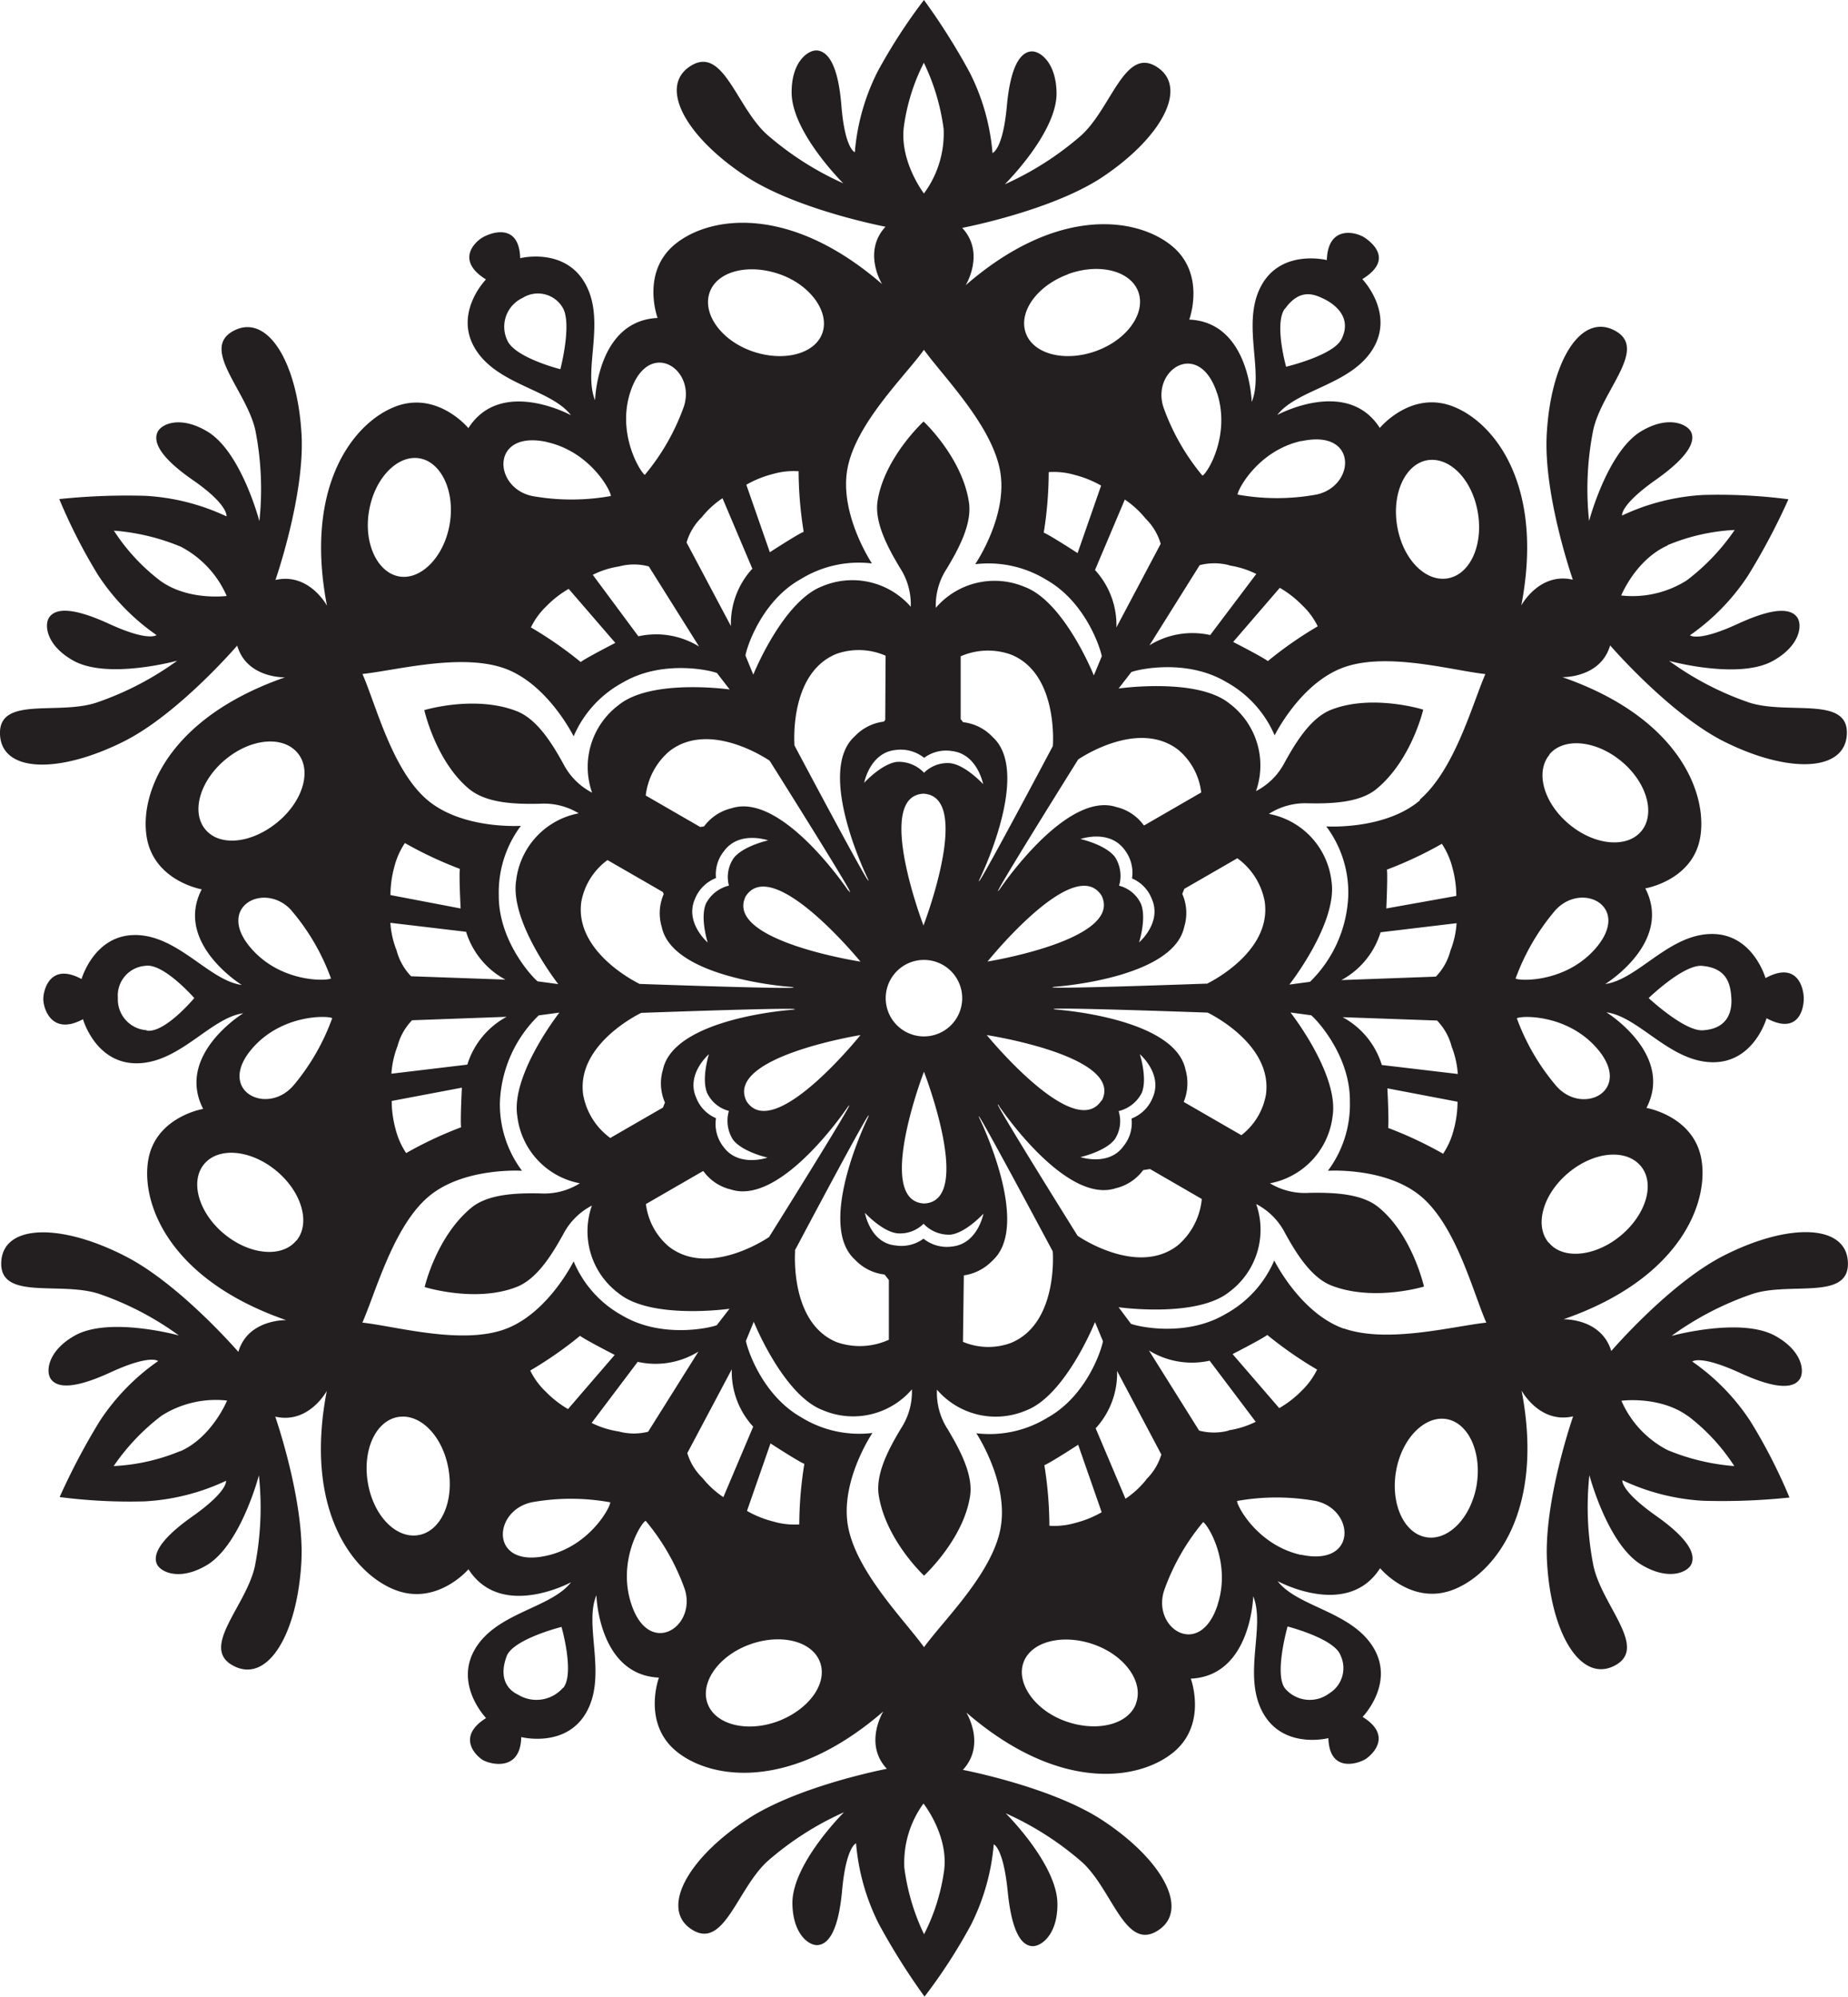 <svg xmlns="http://www.w3.org/2000/svg" viewBox="0 0 193.29 208.8"><defs><style>.cls-1{fill:#231f20;}</style></defs><g id="Layer_2" data-name="Layer 2"><g id="Layer_1-2" data-name="Layer 1"><path class="cls-1" d="M193.28,132c-.16-4-6.19-4.14-12.94-.72-5.69,2.87-11.81,10-11.81,10-1.05-3.45-5-3.32-5-3.32,12.21-4.23,15.21-12.16,14.43-16.71s-5.75-5.39-5.75-5.39c2.91-5.62-4.19-10-4.19-10,3.4.46,6.58,5.1,11,5.22s5.75-4.6,5.75-4.6c3.28,1.77,3.91-.9,3.89-2.1s-.74-3.87-4-2.1c0,0-1.33-4.73-5.76-4.61s-7.6,4.76-11,5.23c0,0,7.1-4.35,4.19-10,0,0,5-.83,5.75-5.38s-2.22-12.48-14.43-16.71c0,0,4,.12,5-3.32,0,0,6.12,7.09,11.81,10,6.75,3.41,12.78,3.27,12.95-.73s-6.06-2-10.15-3.27a31.61,31.61,0,0,1-8.44-4.38s7.26,2,10.86,0c2.89-1.61,3.09-3.79,2.53-4.56s-2-1.25-6.21.69-5,1.19-5,1.19a22.88,22.88,0,0,0,6.1-6.28,68.83,68.83,0,0,0,4.2-7.94,57,57,0,0,0-8.92-.45,22.8,22.8,0,0,0-8.48,2.15s-.25-1.07,3.52-3.73,4.09-4.18,3.7-5-2.37-1.78-5.21-.09c-3.55,2.12-5.46,9.39-5.46,9.39a31.56,31.56,0,0,1,.43-9.5c.91-4.19,5.82-8.54,2.24-10.42s-6.69,3.3-7.1,10.85c-.36,6.37,2.73,15.21,2.73,15.21-3.51-.81-5.39,2.69-5.39,2.69,2.44-12.69-2.92-19.25-7.26-20.85s-7.54,2.29-7.54,2.29c-3.41-5.33-10.72-1.36-10.72-1.36,2.11-2.71,7.71-3.14,10-6.91s-1.11-7.29-1.11-7.29c3.17-1.95,1.19-3.68.29-4.31s-3.89-1.4-4,2.32c0,0-4.75-1.21-6.86,2.68s.32,9-1,12.15c0,0-.21-8.33-6.53-8.61,0,0,1.76-4.73-1.79-7.68S110.73,21.37,101,29.83c0,0,2.09-3.37-.36-6,0,0,9.2-1.75,14.54-5.23C121.47,14.45,124.36,9.15,121,7s-4.73,4.26-7.9,7.15a31.94,31.94,0,0,1-8,5.12s5.35-5.29,5.41-9.43c0-3.3-1.75-4.56-2.68-4.46s-2.1,1.13-2.52,5.72S103.81,16,103.81,16a22.74,22.74,0,0,0-2.39-8.43A67.8,67.8,0,0,0,96.64,0a57.44,57.44,0,0,0-4.85,7.49,22.84,22.84,0,0,0-2.38,8.43S88.37,15.6,88,11s-1.58-5.63-2.52-5.72-2.72,1.16-2.68,4.46c.06,4.14,5.4,9.43,5.4,9.43a32,32,0,0,1-8-5.12C77,11.16,75.65,4.74,72.23,6.9s-.48,7.44,5.85,11.58c5.34,3.48,14.54,5.23,14.54,5.23-2.45,2.64-.36,6-.36,6-9.77-8.46-18.14-7.09-21.69-4.14s-1.79,7.68-1.79,7.68c-6.32.29-6.54,8.61-6.54,8.61-1.29-3.18,1.14-8.25-1-12.15S54.41,27,54.41,27c-.11-3.72-3-2.7-3.9-2.19s-2.85,2.45.32,4.41c0,0-3.43,3.51-1.11,7.28s7.92,4.21,10,6.92c0,0-7.31-4-10.73,1.35,0,0-3.2-3.88-7.54-2.29s-9.7,8.17-7.25,20.86c0,0-1.88-3.5-5.39-2.69,0,0,3.08-8.85,2.73-15.21-.42-7.56-3.56-12.71-7.1-10.85S25.8,40.85,26.71,45a31.75,31.75,0,0,1,.42,9.5s-1.9-7.27-5.45-9.38c-2.84-1.7-4.83-.78-5.21.08s-.07,2.39,3.7,5S23.69,54,23.69,54a22.81,22.81,0,0,0-8.49-2.15,68.22,68.22,0,0,0-9,.34,57.43,57.43,0,0,0,4.06,7.95,22.87,22.87,0,0,0,6.11,6.27s-.8.74-5-1.19-5.66-1.45-6.21-.68-.36,2.94,2.52,4.55c3.61,2,10.86,0,10.86,0a31.94,31.94,0,0,1-8.44,4.38C6.06,74.82-.16,72.75,0,76.79s6.2,4.14,13,.72c5.69-2.87,11.81-10,11.81-10,1,3.45,5,3.32,5,3.32C17.57,75.09,14.57,83,15.35,87.57S21.1,93,21.1,93c-2.91,5.62,4.19,10,4.19,10-3.4-.46-6.58-5.1-11-5.22s-5.76,4.6-5.76,4.6c-3.28-1.77-4,1.13-4,2.1s.87,3.87,4.15,2.1c0,0,1.33,4.73,5.76,4.61s7.6-4.76,11-5.23c0,0-7.1,4.35-4.19,10,0,0-5,.83-5.75,5.38s2.22,12.48,14.43,16.71c0,0-4-.12-5,3.32,0,0-6.12-7.09-11.81-10C6.33,127.88.29,128,.13,132s6.06,2,10.14,3.27a31.61,31.61,0,0,1,8.44,4.38s-7.25-2-10.86,0c-2.88,1.61-3.08,3.79-2.53,4.56s2,1.25,6.22-.69,5-1.19,5-1.19a23,23,0,0,0-6.11,6.28,69.64,69.64,0,0,0-4.19,7.94,57,57,0,0,0,8.91.45,22.81,22.81,0,0,0,8.49-2.15s.25,1.07-3.52,3.73-4.09,4.18-3.7,5,2.37,1.78,5.21.09c3.55-2.12,5.45-9.39,5.45-9.39a31.75,31.75,0,0,1-.42,9.5c-.91,4.19-5.82,8.54-2.24,10.42s6.68-3.3,7.1-10.85c.35-6.37-2.73-15.21-2.73-15.21,3.51.81,5.39-2.69,5.39-2.69-2.45,12.69,2.92,19.25,7.25,20.85S49,164.1,49,164.1c3.42,5.33,10.73,1.36,10.73,1.36-2.11,2.71-7.71,3.14-10,6.91s1.11,7.29,1.11,7.29c-3.17,2-1,4-.32,4.4s3.92,1.31,4-2.41c0,0,4.75,1.21,6.86-2.68s-.32-9,1-12.15c0,0,.22,8.33,6.54,8.61,0,0-1.76,4.73,1.79,7.68s11.92,4.32,21.68-4.14c0,0-2.09,3.37.37,6,0,0-9.2,1.75-14.54,5.24-6.33,4.13-9.22,9.43-5.85,11.57s4.73-4.26,7.91-7.15a31.78,31.78,0,0,1,8-5.12s-5.34,5.29-5.4,9.43c0,3.3,1.74,4.56,2.68,4.46s2.1-1.13,2.52-5.72,1.46-4.92,1.46-4.92a22.84,22.84,0,0,0,2.38,8.43,69.53,69.53,0,0,0,4.78,7.6,56.25,56.25,0,0,0,4.85-7.49,23,23,0,0,0,2.39-8.43s1,.32,1.46,4.92,1.58,5.63,2.52,5.72,2.72-1.16,2.68-4.46c-.06-4.14-5.41-9.43-5.41-9.43a31.94,31.94,0,0,1,8,5.12c3.17,2.89,4.49,9.31,7.9,7.15s.49-7.44-5.84-11.58c-5.34-3.48-14.54-5.23-14.54-5.23,2.45-2.64.36-6,.36-6,9.77,8.46,18.14,7.09,21.69,4.14s1.79-7.68,1.79-7.68c6.32-.29,6.53-8.61,6.53-8.61,1.3,3.18-1.13,8.25,1,12.15s6.86,2.68,6.86,2.68c.11,3.72,3.19,2.64,3.89,2.19s2.86-2.45-.31-4.41c0,0,3.42-3.51,1.11-7.28s-7.92-4.21-10-6.92c0,0,7.31,4,10.72-1.35,0,0,3.21,3.88,7.54,2.29s9.7-8.17,7.26-20.86c0,0,1.88,3.5,5.39,2.69,0,0-3.09,8.85-2.73,15.21.41,7.56,3.56,12.71,7.09,10.85s-1.32-6.22-2.23-10.41a31.56,31.56,0,0,1-.43-9.5s1.91,7.27,5.46,9.38c2.84,1.7,4.83.78,5.21-.08s.07-2.39-3.7-5.05-3.52-3.72-3.52-3.72a22.8,22.8,0,0,0,8.48,2.15,68.31,68.31,0,0,0,9-.34,56.87,56.87,0,0,0-4.07-7.95,22.75,22.75,0,0,0-6.1-6.27s.79-.74,5,1.19,5.67,1.45,6.22.68.36-2.94-2.53-4.55c-3.6-2-10.86,0-10.86,0a31.94,31.94,0,0,1,8.44-4.38C187.23,134,193.45,136.05,193.28,132ZM178,101c2.63.22,3,1.89,3.09,3.37s-.42,3.22-3,3.37c-1.92.11-5.65-3.37-5.65-3.37S176.05,100.87,178,101Zm-3.56-44a20.82,20.82,0,0,1,7-1.58,22.74,22.74,0,0,1-5,5.26,10.6,10.6,0,0,1-6.87,1.59S171.08,58.54,174.4,57.05Zm-40-24.76c1.56-2.13,3.05-1.45,4-1s3.08,1.83,1.87,4.23c-.86,1.71-5.79,2.88-5.79,2.88S133.25,33.84,134.38,32.29ZM58.61,38.61s-4.74-1.2-5.54-3a3.32,3.32,0,0,1,1.6-4.46,3,3,0,0,1,4.17,1C59.87,33.8,58.61,38.61,58.61,38.61ZM16.76,60.73a20.74,20.74,0,0,1-4.85-5.24,22.69,22.69,0,0,1,7,1.68,10.56,10.56,0,0,1,4.8,5.15S19.71,62.86,16.76,60.73Zm-1.43,47a3.22,3.22,0,0,1-3-3.37A3.11,3.11,0,0,1,15.2,101c1.89-.32,5.12,3.37,5.12,3.37S17.22,108.09,15.33,107.77Zm3.56,44a20.82,20.82,0,0,1-7,1.58,22.74,22.74,0,0,1,5-5.26,10.57,10.57,0,0,1,6.86-1.59S22.2,150.26,18.89,151.75Zm40,24.76a3.68,3.68,0,0,1-4.73.71c-.85-.4-2.09-1.5-1.17-4,.67-1.8,5.74-3.07,5.74-3.07S60.13,175,58.91,176.51Zm75.76-6.41s4.88,1.24,5.55,3a3.1,3.1,0,0,1-1.17,4,3.39,3.39,0,0,1-4.6-.49C133.23,175.14,134.67,170.1,134.67,170.1Zm27.4-91.18c1.51-1.82,4.89-1.49,7.55.72s3.58,5.49,2.07,7.3-4.89,1.49-7.55-.73S160.55,80.73,162.07,78.92ZM149.28,48.13c2.33-.4,4.7,2,5.29,5.45s-.82,6.5-3.15,6.9-4.69-2-5.28-5.45S147,48.53,149.28,48.13Zm-13.14-2c5.92-1.29,5.65,4.72,1.54,5.59a23.09,23.09,0,0,1-8.23,0C129.44,51.19,131.63,47.09,136.14,46.11Zm1.68,19.37a40.64,40.64,0,0,0-5.21,3.63c-.56-.43-3.63-2-3.63-2l4.88-5.66a11,11,0,0,1,2.34,1.82A7.72,7.72,0,0,1,137.82,65.48Zm-9.24-6.37a9.69,9.69,0,0,1,2.82.89l-4.82,6.39a8.51,8.51,0,0,0-6.35,1.07l5.25-8.38A6.1,6.1,0,0,1,128.58,59.11Zm-1.27-18c1.4,4.39-1,8.34-1.54,8.61a23.4,23.4,0,0,1-4.08-7.15C120.39,38.62,125.46,35.39,127.31,41.16ZM121.4,56.87l-4.63,8.74a8.49,8.49,0,0,0-2.24-6l3.12-7.37a9.87,9.87,0,0,1,2.18,2A6,6,0,0,1,121.4,56.87ZM120.47,94c1.1,2.47-1.33,4.55-1.33,4.55s.82-2.57.18-4.07a3.47,3.47,0,0,0-2.27-1.86,3.64,3.64,0,0,0-.43-3c-1-1.31-3.61-1.88-3.61-1.88s3-1.07,4.61,1.12a3.89,3.89,0,0,1,.78,3A3.8,3.8,0,0,1,120.47,94Zm-5.27-.38c2.35,4.64-11.91,6.93-11.91,6.93S112.35,89.27,115.2,93.63ZM117,116.19a3.69,3.69,0,0,0,2.41-1.88c.64-1.5-.19-4.07-.19-4.07s2.44,2.08,1.34,4.55a3.89,3.89,0,0,1-2.21,2.18,3.8,3.8,0,0,1-.83,2.87C116,122,113,121,113,121s2.64-.58,3.61-1.88A3.46,3.46,0,0,0,117,116.19Zm-1.79-1.11c-2.85,4.36-12-6.84-12-6.84S117.6,110.44,115.25,115.08ZM102.46,91.94s5.49-11.16,1.36-14.87a5,5,0,0,0-3.09-1.55l-.25-.32V68.63a7.15,7.15,0,0,1,5.26-.18c5,2,4.38,9.57,4.38,9.57S101.51,94.26,102.46,91.94Zm.37-9.94S101,80,99.4,79.81a3.47,3.47,0,0,0-2.75,1,3.63,3.63,0,0,0-2.83-1.14c-1.62.2-3.43,2.19-3.43,2.19s.59-3.15,3.27-3.43a3.92,3.92,0,0,1,3,.82,3.83,3.83,0,0,1,2.91-.71C102.24,78.85,102.83,82,102.83,82Zm-6.19,26.38a4,4,0,1,1,4-4A4,4,0,0,1,96.64,108.38Zm0,17.47c-5.19-.28,0-13.78,0-13.78S101.89,125.57,96.69,125.85ZM96.59,83c5.2.28,0,13.78,0,13.78S91.4,83.23,96.59,83Zm-4-7.72-.14.18A5,5,0,0,0,89.4,77c-4.13,3.71,1.36,14.87,1.36,14.87.95,2.32-7.66-13.91-7.66-13.91s-.63-7.54,4.38-9.58a7,7,0,0,1,5.15.19ZM72.82,114.79c-1.1-2.47,1.33-4.55,1.33-4.55s-.82,2.57-.18,4.07a3.47,3.47,0,0,0,2.27,1.86,3.67,3.67,0,0,0,.42,3c1,1.31,3.62,1.88,3.62,1.88s-3,1.07-4.61-1.12a3.89,3.89,0,0,1-.78-3A3.8,3.8,0,0,1,72.82,114.79Zm5.27.38C75.74,110.53,90,108.24,90,108.24S80.94,119.53,78.09,115.17ZM76.24,92.61a3.68,3.68,0,0,0-2.4,1.88c-.64,1.5.18,4.07.18,4.07S71.59,96.48,72.69,94a3.89,3.89,0,0,1,2.2-2.18A3.84,3.84,0,0,1,75.73,89c1.59-2.18,4.61-1.12,4.61-1.12s-2.64.58-3.62,1.88A3.5,3.5,0,0,0,76.24,92.61ZM78,93.72c2.85-4.36,12,6.84,12,6.84S75.69,98.36,78,93.72Zm10.72-.59s-6.92-10.33-12.2-8.61a5,5,0,0,0-2.88,1.9l-.4.06-5.7-3.29a7.17,7.17,0,0,1,2.48-4.64c4.27-3.32,10.48,1,10.48,1S90.3,95.11,88.76,93.13Zm-19.39.15.09.22a5,5,0,0,0-.2,3.45c1.15,5.43,13.56,6.26,13.56,6.26,2.48.34-15.88-.32-15.88-.32s-6.84-3.23-6.1-8.58a6.94,6.94,0,0,1,2.74-4.37Zm-2.3,12.64s18.36-.67,15.88-.33c0,0-12.41.83-13.57,6.26a5,5,0,0,0,.21,3.45l-.21.52L63.83,119A7.18,7.18,0,0,1,61,114.5C60.23,109.14,67.07,105.92,67.07,105.92Zm6.47,16.56h.08a4.93,4.93,0,0,0,2.88,1.91c5.28,1.71,12.2-8.62,12.2-8.62,1.54-2-8.22,13.59-8.22,13.59s-6.21,4.31-10.48,1a6.9,6.9,0,0,1-2.4-4.45Zm9.63,8.3s8.6-16.24,7.66-13.92c0,0-5.49,11.16-1.36,14.87a5,5,0,0,0,3.09,1.55l.45.57v6.25a7.31,7.31,0,0,1-5.46.25C82.54,138.31,83.17,130.78,83.17,130.78Zm7.29-4s1.81,2,3.43,2.19a3.47,3.47,0,0,0,2.75-1,3.63,3.63,0,0,0,2.83,1.14c1.61-.2,3.43-2.19,3.43-2.19s-.59,3.15-3.27,3.43a3.9,3.9,0,0,1-3-.82,3.86,3.86,0,0,1-2.91.71C91,130,90.46,126.8,90.46,126.8Zm10.39,6.59a5.16,5.16,0,0,0,3-1.55c4.12-3.71-1.36-14.87-1.36-14.87-1-2.32,7.66,13.91,7.66,13.91s.62,7.54-4.39,9.58a6.85,6.85,0,0,1-5-.12Zm3.68-17.72s6.92,10.33,12.2,8.61a5,5,0,0,0,2.88-1.9l.72-.11,5.41,3.13a7.26,7.26,0,0,1-2.51,4.85c-4.27,3.32-10.48-1-10.48-1S103,113.69,104.53,115.67Zm19.32-.42a5.16,5.16,0,0,0,.18-3.4c-1.15-5.43-13.56-6.26-13.56-6.26-2.48-.34,15.88.32,15.88.32s6.84,3.23,6.1,8.58a6.87,6.87,0,0,1-2.57,4.24Zm2.37-12.37s-18.36.67-15.88.33c0,0,12.41-.83,13.56-6.26a4.93,4.93,0,0,0-.2-3.45l.21-.53,5.55-3.2a7.18,7.18,0,0,1,2.86,4.53C133.06,99.66,126.22,102.88,126.22,102.88Zm-6.48-16.56h-.07a4.93,4.93,0,0,0-2.88-1.91c-5.28-1.71-12.2,8.62-12.2,8.62-1.54,2,8.22-13.59,8.22-13.59s6.21-4.31,10.48-1a6.84,6.84,0,0,1,2.39,4.45Zm-10-36.93a7.77,7.77,0,0,1,2.73.3,11,11,0,0,1,2.74,1.11l-2.46,7.06s-2.89-1.88-3.54-2.14A40.56,40.56,0,0,0,109.69,49.39Zm2-20.7c3.25-1.19,6.55-.37,7.36,1.85s-1.16,5-4.4,6.18-6.55.36-7.36-1.85S108.45,29.89,111.69,28.69ZM94.52,13.39a20.93,20.93,0,0,1,2.11-6.83A22.66,22.66,0,0,1,98.7,13.5a10.56,10.56,0,0,1-2.06,6.73S94.15,17,94.52,13.39ZM88.64,49c.89-4.75,6-9.64,8-12.42,2,2.78,7,7.78,7.94,12.53S102,59,102,59a11.58,11.58,0,0,1,7.44,1.63c4.11,2.32,5.67,7.19,5.8,8l-.83,2s-3.07-7.67-7.2-9.24a8.1,8.1,0,0,0-9.33,2.17,7,7,0,0,1,1.13-4.07c1.35-2.23,2.68-4.8,2.33-7-.72-4.67-4.73-8.41-4.74-8.41s-4.1,3.78-4.81,8.3c-.34,2.2,1,4.77,2.34,7a7,7,0,0,1,1.13,4.07A8.1,8.1,0,0,0,86,61.31c-4.13,1.57-7.21,9.24-7.21,9.24l-.82-2c.13-.85,1.69-5.72,5.8-8a11.55,11.55,0,0,1,7.43-1.63S87.75,53.75,88.64,49Zm-4.58,6.61c-.65.26-3.54,2.14-3.54,2.14l-2.46-7.06a11,11,0,0,1,2.74-1.11,7.77,7.77,0,0,1,2.73-.3A40.56,40.56,0,0,0,84.06,55.61ZM74.24,30.54c.81-2.22,4.11-3,7.35-1.85s5.22,4,4.41,6.18-4.11,3-7.36,1.85S73.42,32.76,74.24,30.54ZM73.39,54.1a9.59,9.59,0,0,1,2.18-2l3.12,7.37a8.5,8.5,0,0,0-2.24,6l-4.64-8.74A6.06,6.06,0,0,1,73.39,54.1ZM65.91,41.05c1.85-5.77,6.92-2.53,5.62,1.46a23.32,23.32,0,0,1-4.09,7.15C67,49.39,64.51,45.45,65.91,41.05ZM64.77,59.23a6,6,0,0,1,3.09,0l5.26,8.38a8.56,8.56,0,0,0-6.35-1.07L62,60.11A9.4,9.4,0,0,1,64.77,59.23Zm-.41,8s-3.07,1.57-3.62,2a41,41,0,0,0-5.21-3.62,7.83,7.83,0,0,1,1.62-2.22,10.84,10.84,0,0,1,2.33-1.81Zm-7.16-21c4.52,1,6.71,5.09,6.69,5.64a23.34,23.34,0,0,1-8.23,0C51.55,51,51.29,44.94,57.2,46.22ZM38.61,53.38c.59-3.41,3-5.85,5.28-5.45s3.73,3.49,3.14,6.9-3,5.85-5.28,5.45S38,56.79,38.61,53.38Zm14.12,16.5C57.29,71.49,60,77,60,77a11.54,11.54,0,0,1,5.13-5.62c4.06-2.4,9.06-1.32,9.86-1l1.33,1.72s-8.18-1.16-11.6,1.62a8.09,8.09,0,0,0-2.79,9.17,7,7,0,0,1-3-3c-1.26-2.29-2.81-4.72-4.9-5.53-4.4-1.7-9.65-.1-9.65-.1s1.22,5.45,4.78,8.32C51,84,53.84,84.1,56.44,84.05a7,7,0,0,1,4.09,1,8.11,8.11,0,0,0-6.54,7c-.7,4.36,4.4,10.86,4.4,10.86l-2.16-.29c-.67-.54-4.1-4.32-4.06-9a11.61,11.61,0,0,1,2.31-7.26s-6.15.41-9.82-2.74-5.36-10-6.75-13.14C41.33,70.12,48.17,68.28,52.73,69.88Zm-4.5,48a40.92,40.92,0,0,0-5.75,2.7,8.08,8.08,0,0,1-1.11-2.52,11.19,11.19,0,0,1-.4-2.93l7.34-1.39S48.13,117.21,48.23,117.91Zm-7.29-5.6a9.64,9.64,0,0,1,.64-2.89,6.09,6.09,0,0,1,1.52-2.7l9.89-.36a8.54,8.54,0,0,0-4.11,5ZM48.18,95l-7.34-1.4a11.19,11.19,0,0,1,.4-2.93,7.94,7.94,0,0,1,1.11-2.51,40.92,40.92,0,0,0,5.75,2.7C48,91.6,48.18,95,48.18,95Zm.57,2.44a8.55,8.55,0,0,0,4.11,5L43,102.09a6.07,6.07,0,0,1-1.52-2.71,9.45,9.45,0,0,1-.65-2.88ZM21.48,86.74c-1.51-1.81-.58-5.08,2.08-7.3s6-2.54,7.55-.72S31.69,83.8,29,86,23,88.56,21.48,86.74Zm9,8.47a23,23,0,0,1,4.14,7.11c-.47.28-5.11.43-8.22-3C22.34,94.86,27.68,92.08,30.49,95.21Zm.5,34.53c-1.51,1.82-4.89,1.49-7.55-.72s-3.59-5.49-2.07-7.3,4.89-1.49,7.55.72S32.51,127.93,31,129.74Zm-.37-16.14c-2.81,3.12-8.15.35-4.08-4.13,3.11-3.42,7.75-3.27,8.22-3A23.17,23.17,0,0,1,30.62,113.6Zm13.15,46.93c-2.32.4-4.69-2-5.28-5.45s.82-6.5,3.15-6.9,4.69,2,5.28,5.45S46.1,160.13,43.77,160.53Zm-5.86-22.22c1.39-3.14,3.22-10,6.88-13.14s9.82-2.74,9.82-2.74a11.56,11.56,0,0,1-2.31-7.25,13.37,13.37,0,0,1,4.06-9l2.16-.29s-5.1,6.49-4.4,10.85a8.1,8.1,0,0,0,6.54,7,7,7,0,0,1-4.09,1.06c-2.6-.06-5.49.07-7.23,1.47-3.67,3-4.92,8.31-4.91,8.32s5.33,1.66,9.59,0c2.09-.8,3.64-3.24,4.9-5.52a7,7,0,0,1,3-3,8.08,8.08,0,0,0,2.79,9.17c3.42,2.79,11.6,1.62,11.6,1.62l-1.33,1.72c-.8.31-5.8,1.39-9.86-1A11.54,11.54,0,0,1,60,131.9s-2.72,5.53-7.28,7.13S41.33,138.68,37.91,138.31Zm26.39,3.38-4.88,5.66a11.12,11.12,0,0,1-2.33-1.82,7.72,7.72,0,0,1-1.62-2.21,40.64,40.64,0,0,0,5.21-3.63C61.23,140.12,64.3,141.69,64.3,141.69Zm-7.16,21C51.23,164,51.49,158,55.6,157.1a23.07,23.07,0,0,1,8.23,0C63.85,157.61,61.66,161.71,57.14,162.69Zm7.57-13a9.53,9.53,0,0,1-2.82-.89l4.82-6.39a8.51,8.51,0,0,0,6.35-1.07l-5.26,8.38A6.05,6.05,0,0,1,64.71,149.69ZM66,167.64c-1.4-4.39,1-8.34,1.53-8.61a23.32,23.32,0,0,1,4.09,7.15C72.9,170.18,67.82,173.41,66,167.64Zm5.9-15.71,4.64-8.74a8.49,8.49,0,0,0,2.24,6l-3.12,7.37a9.59,9.59,0,0,1-2.18-2A6.06,6.06,0,0,1,71.88,151.93Zm11.72,7.48a7.77,7.77,0,0,1-2.73-.3A10.82,10.82,0,0,1,78.13,158l2.46-7.06s2.89,1.88,3.54,2.14A40.56,40.56,0,0,0,83.6,159.41ZM81.36,180c-3.24,1.19-6.54.36-7.35-1.85s1.15-5,4.4-6.18,6.54-.37,7.36,1.85S84.61,178.77,81.36,180Zm17.41,15.44a20.82,20.82,0,0,1-2.12,6.83,22.8,22.8,0,0,1-2.06-6.94,10.52,10.52,0,0,1,2-6.73S99.14,191.8,98.77,195.41Zm5.88-35.61c-.89,4.75-6,9.64-8,12.42-2-2.78-7-7.78-7.93-12.53s2.53-9.87,2.53-9.87a11.55,11.55,0,0,1-7.43-1.63c-4.11-2.32-5.67-7.19-5.8-8l.82-2s3.08,7.67,7.21,9.24a8.1,8.1,0,0,0,9.33-2.17,7,7,0,0,1-1.13,4.07c-1.35,2.23-2.68,4.8-2.34,7,.73,4.67,4.74,8.41,4.74,8.41s4.11-3.78,4.81-8.3c.35-2.2-1-4.77-2.33-7A7,7,0,0,1,98,145.32a8.1,8.1,0,0,0,9.33,2.17c4.13-1.57,7.2-9.24,7.2-9.24l.83,2c-.13.85-1.69,5.72-5.8,8a11.58,11.58,0,0,1-7.44,1.63S105.54,155.05,104.65,159.8Zm4.58-6.61c.65-.26,3.54-2.14,3.54-2.14l2.46,7.06a11,11,0,0,1-2.74,1.11,7.77,7.77,0,0,1-2.73.3A40.56,40.56,0,0,0,109.23,153.19Zm9.59,24.93c-.81,2.21-4.11,3-7.35,1.85s-5.22-4-4.41-6.18,4.11-3,7.36-1.85S119.64,175.9,118.82,178.12Zm1.07-23.42a9.74,9.74,0,0,1-2.17,2l-3.12-7.37a8.5,8.5,0,0,0,2.24-6l4.63,8.74A6.06,6.06,0,0,1,119.89,154.7Zm7.48,13.05c-1.84,5.77-6.91,2.53-5.61-1.46a23.18,23.18,0,0,1,4.08-7.15C126.32,159.41,128.78,163.35,127.37,167.75Zm1.15-18.18a6.05,6.05,0,0,1-3.1,0l-5.25-8.38a8.56,8.56,0,0,0,6.35,1.07l4.82,6.39A9.56,9.56,0,0,1,128.52,149.57Zm.4-8s3.07-1.57,3.63-2a41,41,0,0,0,5.21,3.62,7.83,7.83,0,0,1-1.62,2.22,10.75,10.75,0,0,1-2.34,1.81Zm7.16,21c-4.51-1-6.7-5.09-6.69-5.64a23.36,23.36,0,0,1,8.23,0C141.73,157.85,142,163.86,136.08,162.58Zm18.37-7.3c-.59,3.41-2.95,5.85-5.28,5.45s-3.74-3.5-3.15-6.91,3-5.84,5.29-5.44S155,151.87,154.45,155.28Zm-13.89-16.36c-4.56-1.61-7.28-7.13-7.28-7.13a11.6,11.6,0,0,1-5.13,5.62c-4.07,2.4-9.06,1.32-9.86,1L117,136.7s8.18,1.16,11.6-1.62a8.11,8.11,0,0,0,2.79-9.17,7,7,0,0,1,3,3c1.25,2.29,2.81,4.72,4.89,5.53,4.41,1.7,9.66.1,9.66.1s-1.22-5.45-4.79-8.32c-1.73-1.4-4.62-1.53-7.23-1.48a7.05,7.05,0,0,1-4.09-1,8.11,8.11,0,0,0,6.55-7c.7-4.36-4.4-10.86-4.4-10.86l2.16.29c.67.54,4.1,4.32,4.05,9a11.57,11.57,0,0,1-2.3,7.26s6.15-.41,9.81,2.74,5.37,10,6.76,13.14C152,138.68,145.12,140.52,140.56,138.92Zm4.5-48a40.92,40.92,0,0,0,5.75-2.7,8.08,8.08,0,0,1,1.11,2.52,11.19,11.19,0,0,1,.4,2.93L145,95S145.16,91.59,145.06,90.89Zm7.29,5.6a9.53,9.53,0,0,1-.65,2.89,6,6,0,0,1-1.52,2.7l-9.88.36a8.51,8.51,0,0,0,4.1-5Zm-7.24,17.27,7.34,1.4a11.19,11.19,0,0,1-.4,2.93,7.94,7.94,0,0,1-1.11,2.51,40.92,40.92,0,0,0-5.75-2.7C145.29,117.2,145.11,113.76,145.11,113.76Zm-.58-2.44a8.51,8.51,0,0,0-4.1-5l9.88.35a6.07,6.07,0,0,1,1.52,2.71,9.89,9.89,0,0,1,.65,2.88Zm4-27.69c-3.66,3.14-9.81,2.74-9.81,2.74a11.52,11.52,0,0,1,2.3,7.25,13.32,13.32,0,0,1-4,9l-2.16.29s5.1-6.49,4.4-10.85a8.1,8.1,0,0,0-6.54-7A7,7,0,0,1,136.71,84c2.61.06,5.5-.07,7.23-1.47,3.68-3,4.92-8.31,4.92-8.32s-5.33-1.66-9.6,0c-2.08.8-3.64,3.24-4.89,5.52a7,7,0,0,1-3,3,8.1,8.1,0,0,0-2.79-9.17C125.2,70.82,117,72,117,72l1.33-1.72c.8-.31,5.79-1.39,9.86,1a11.6,11.6,0,0,1,5.13,5.62s2.72-5.53,7.28-7.13,11.34.35,14.76.72C154,73.63,152.16,80.48,148.49,83.63ZM162.67,95.2c2.81-3.12,8.15-.35,4.08,4.13-3.11,3.42-7.76,3.27-8.23,3A23.31,23.31,0,0,1,162.67,95.2Zm-4,11.28c.47-.28,5.12-.43,8.23,3,4.07,4.48-1.27,7.26-4.08,4.13A23.19,23.19,0,0,1,158.65,106.48Zm3.3,23.46c-1.51-1.81-.58-5.08,2.08-7.3s6-2.54,7.55-.72.58,5.08-2.08,7.29S163.46,131.75,162,129.94Zm14.58,18.13a20.74,20.74,0,0,1,4.85,5.24,22.69,22.69,0,0,1-7-1.68,10.55,10.55,0,0,1-4.81-5.15S173.58,145.94,176.53,148.07Z"/></g></g></svg>